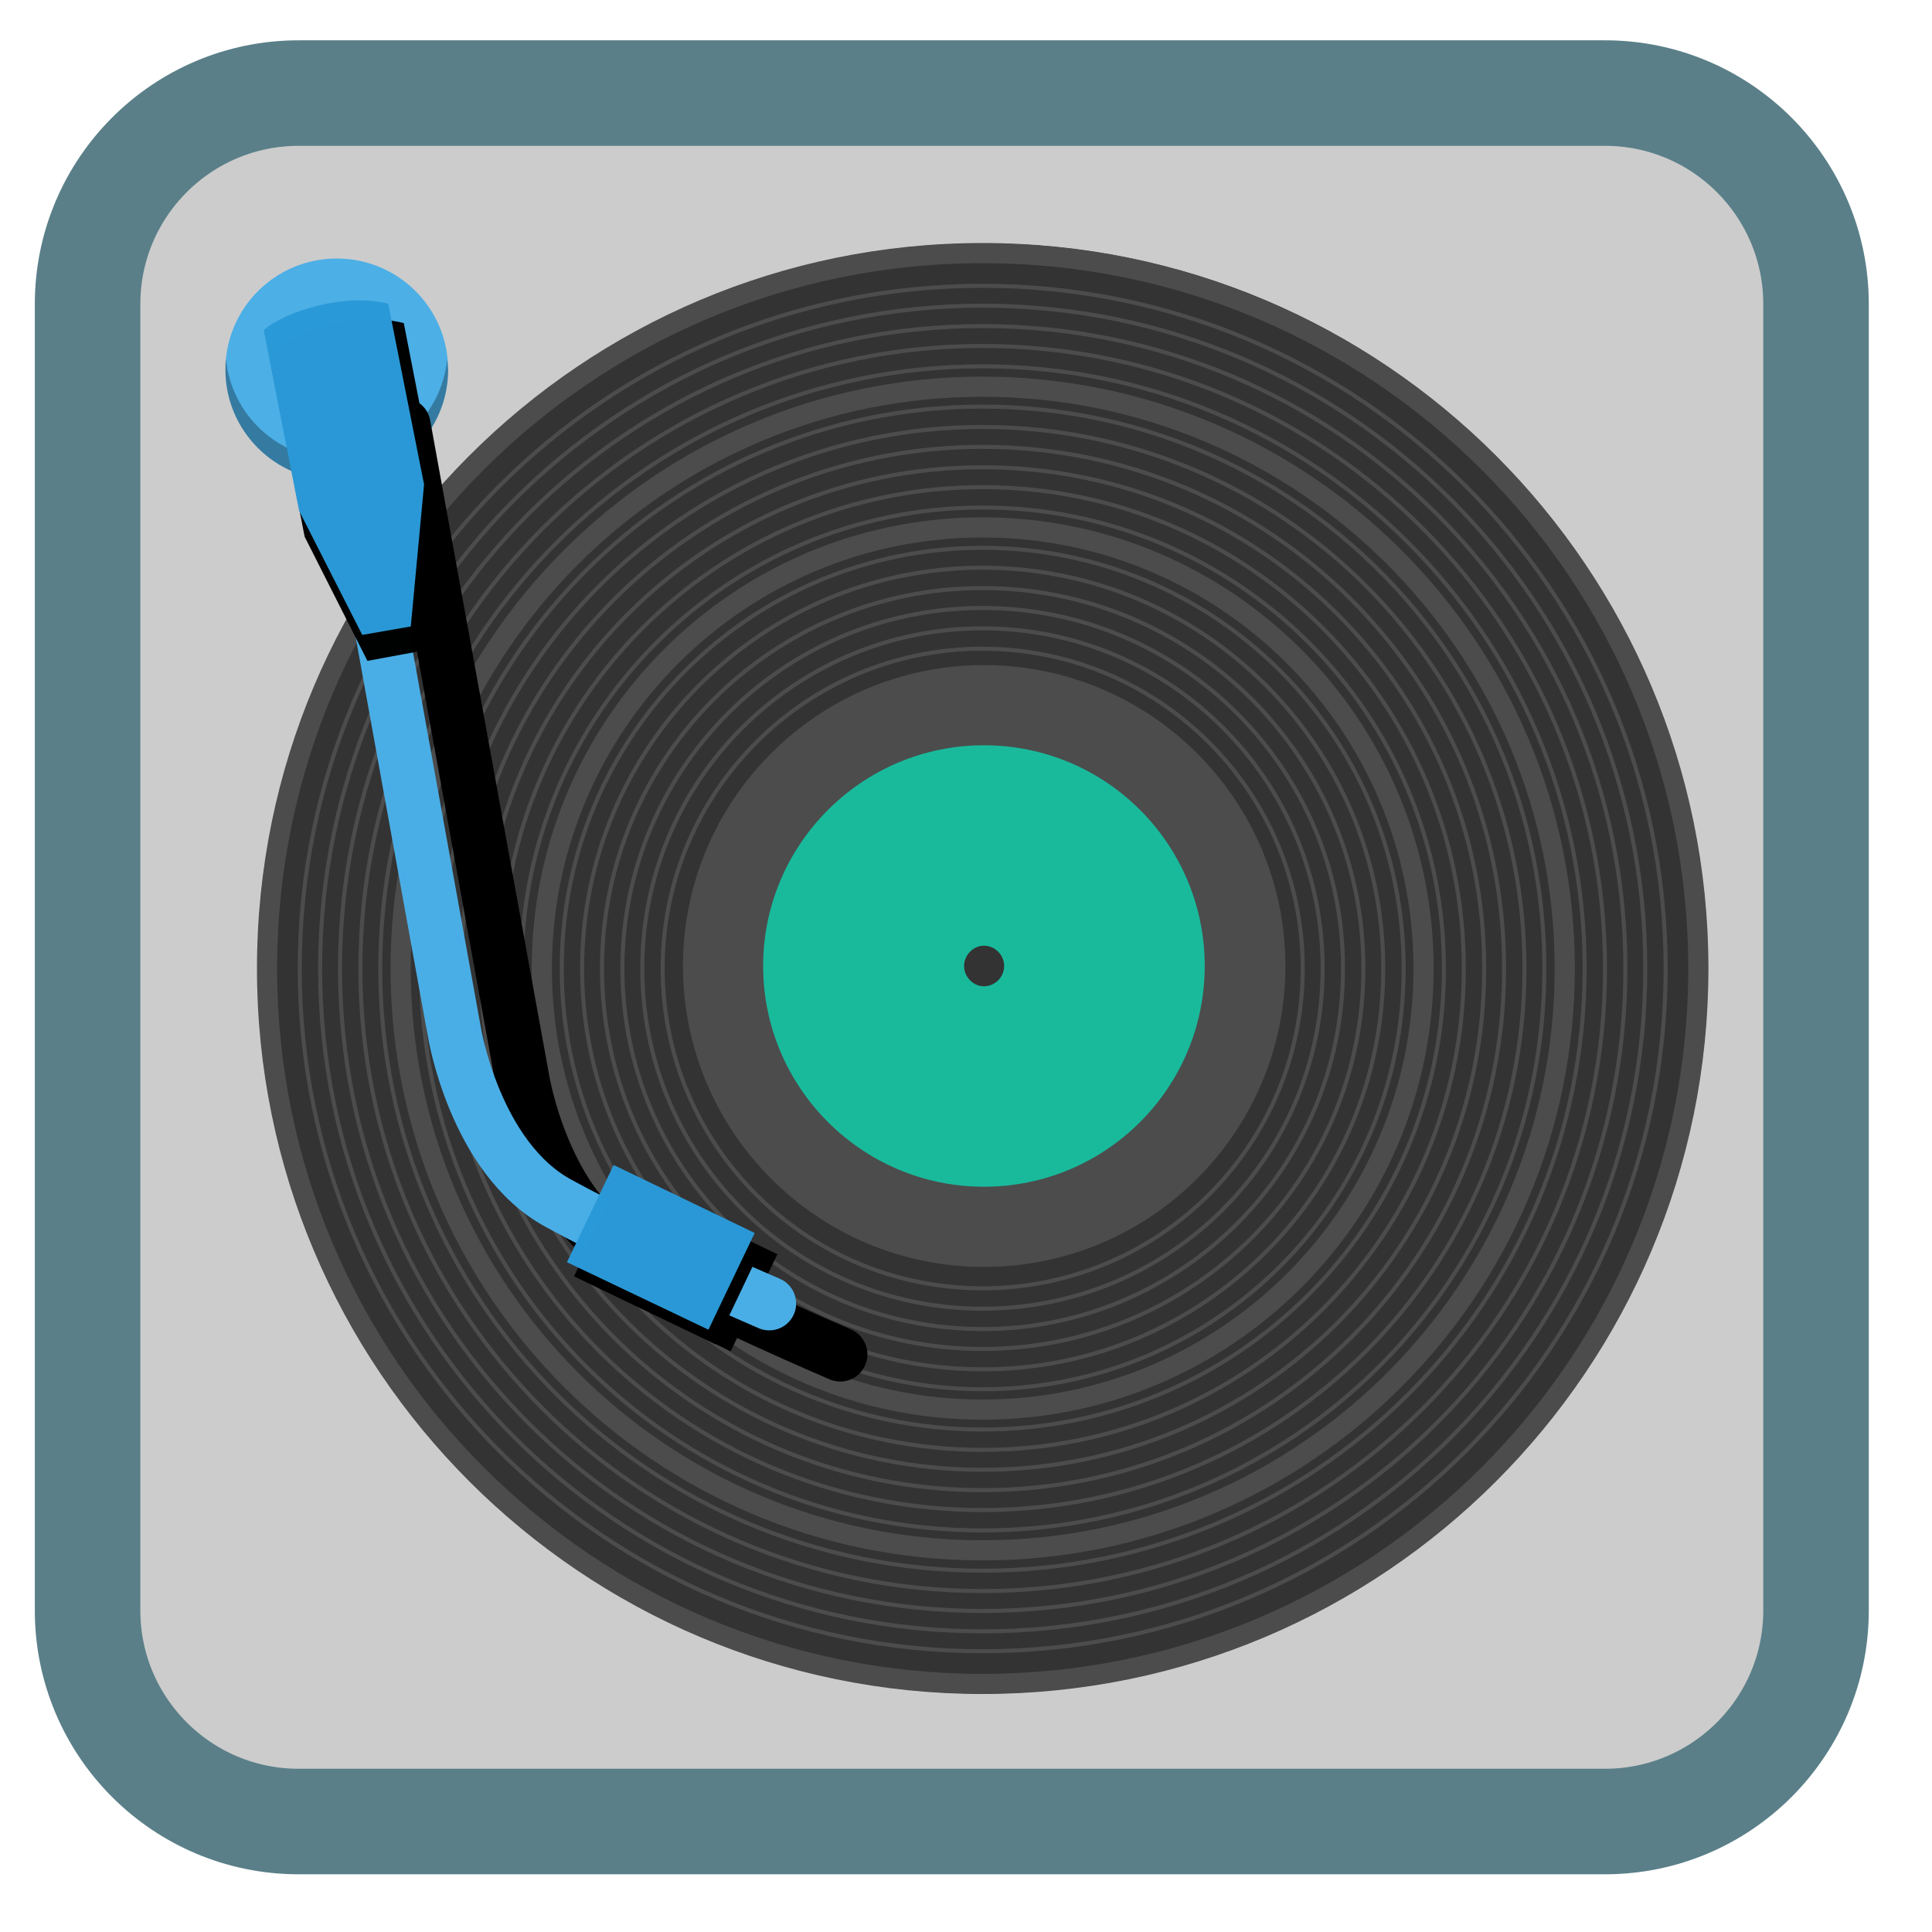 <?xml version="1.0" encoding="UTF-8"?>
<svg xmlns="http://www.w3.org/2000/svg" xmlns:xlink="http://www.w3.org/1999/xlink" width="16pt" height="16pt" viewBox="0 0 16 16" version="1.1">
<defs>
<clipPath id="clip1">
  <path d="M 0.586 0.438 L 10 0.438 L 10 14 L 0.586 14 Z M 0.586 0.438 "/>
</clipPath>
</defs>
<g id="surface1">
<path style="fill-rule:nonzero;fill:rgb(80%,80%,80%);fill-opacity:1;stroke-width:28.192;stroke-linecap:butt;stroke-linejoin:miter;stroke:rgb(35.294%,49.804%,53.333%);stroke-opacity:1;stroke-miterlimit:4;" d="M 294.643 58.059 L 643.643 58.059 C 674.768 58.059 700.018 83.309 700.018 114.434 L 700.018 463.434 C 700.018 494.559 674.768 519.809 643.643 519.809 L 294.643 519.809 C 263.518 519.809 238.268 494.559 238.268 463.434 L 238.268 114.434 C 238.268 83.309 263.518 58.059 294.643 58.059 Z M 294.643 58.059 " transform="matrix(0.031,0,0,0.031,-6.661,-1.029)"/>
<path style=" stroke:none;fill-rule:nonzero;fill:rgb(20%,20%,20%);fill-opacity:1;" d="M 14.133 8 C 14.133 11.305 11.453 13.984 8.148 13.984 C 4.848 13.984 2.168 11.305 2.168 8 C 2.168 4.695 4.848 2.016 8.148 2.016 C 11.453 2.016 14.133 4.695 14.133 8 Z M 14.133 8 "/>
<path style=" stroke:none;fill-rule:nonzero;fill:rgb(29.804%,29.804%,29.804%);fill-opacity:1;" d="M 10.645 8 C 10.645 9.375 9.527 10.492 8.148 10.492 C 6.773 10.492 5.656 9.375 5.656 8 C 5.656 6.625 6.773 5.508 8.148 5.508 C 9.527 5.508 10.645 6.625 10.645 8 Z M 10.645 8 "/>
<path style=" stroke:none;fill-rule:nonzero;fill:rgb(9.804%,72.941%,61.176%);fill-opacity:1;" d="M 9.977 8 C 9.977 9.008 9.16 9.828 8.148 9.828 C 7.141 9.828 6.32 9.008 6.32 8 C 6.32 6.992 7.141 6.172 8.148 6.172 C 9.16 6.172 9.977 6.992 9.977 8 Z M 9.977 8 "/>
<path style=" stroke:none;fill-rule:nonzero;fill:rgb(20%,20%,20%);fill-opacity:1;" d="M 8.316 8 C 8.316 8.09 8.242 8.168 8.148 8.168 C 8.059 8.168 7.984 8.09 7.984 8 C 7.984 7.91 8.059 7.832 8.148 7.832 C 8.242 7.832 8.316 7.91 8.316 8 Z M 8.316 8 "/>
<path style="fill:none;stroke-width:0.814;stroke-linecap:butt;stroke-linejoin:miter;stroke:rgb(29.804%,29.804%,29.804%);stroke-opacity:1;stroke-miterlimit:4;" d="M 82.092 116.362 C 82.092 197.037 16.633 262.401 -64.042 262.401 C -144.621 262.401 -210.08 197.037 -210.08 116.362 C -210.08 35.687 -144.621 -29.676 -64.042 -29.676 C 16.633 -29.676 82.092 35.687 82.092 116.362 Z M 82.092 116.362 " transform="matrix(0.041,0,0,0.041,10.762,3.25)"/>
<path style="fill:none;stroke-width:0.814;stroke-linecap:butt;stroke-linejoin:miter;stroke:rgb(29.804%,29.804%,29.804%);stroke-opacity:1;stroke-miterlimit:4;" d="M 73.958 116.362 C 73.958 192.539 12.135 254.266 -64.042 254.266 C -140.219 254.266 -201.946 192.539 -201.946 116.362 C -201.946 40.185 -140.219 -21.542 -64.042 -21.542 C 12.135 -21.542 73.958 40.185 73.958 116.362 Z M 73.958 116.362 " transform="matrix(0.041,0,0,0.041,10.762,3.25)"/>
<path style="fill:none;stroke-width:0.814;stroke-linecap:butt;stroke-linejoin:miter;stroke:rgb(29.804%,29.804%,29.804%);stroke-opacity:1;stroke-miterlimit:4;" d="M 69.843 116.362 C 69.843 190.243 9.934 250.247 -64.042 250.247 C -137.922 250.247 -197.831 190.243 -197.831 116.362 C -197.831 42.482 -137.922 -17.522 -64.042 -17.522 C 9.934 -17.522 69.843 42.482 69.843 116.362 Z M 69.843 116.362 " transform="matrix(0.041,0,0,0.041,10.762,3.25)"/>
<path style="fill:none;stroke-width:0.814;stroke-linecap:butt;stroke-linejoin:miter;stroke:rgb(29.804%,29.804%,29.804%);stroke-opacity:1;stroke-miterlimit:4;" d="M 65.823 116.362 C 65.823 188.042 7.638 246.132 -64.042 246.132 C -135.721 246.132 -193.811 188.042 -193.811 116.362 C -193.811 44.683 -135.721 -13.407 -64.042 -13.407 C 7.638 -13.407 65.823 44.683 65.823 116.362 Z M 65.823 116.362 " transform="matrix(0.041,0,0,0.041,10.762,3.25)"/>
<path style="fill:none;stroke-width:0.814;stroke-linecap:butt;stroke-linejoin:miter;stroke:rgb(29.804%,29.804%,29.804%);stroke-opacity:1;stroke-miterlimit:4;" d="M 61.708 116.362 C 61.708 185.745 5.436 242.112 -64.042 242.112 C -133.424 242.112 -189.696 185.745 -189.696 116.362 C -189.696 46.98 -133.424 -9.388 -64.042 -9.388 C 5.436 -9.388 61.708 46.98 61.708 116.362 Z M 61.708 116.362 " transform="matrix(0.041,0,0,0.041,10.762,3.25)"/>
<path style="fill:none;stroke-width:0.814;stroke-linecap:butt;stroke-linejoin:miter;stroke:rgb(29.804%,29.804%,29.804%);stroke-opacity:1;stroke-miterlimit:4;" d="M 57.593 116.362 C 57.593 183.544 3.14 237.997 -64.042 237.997 C -131.223 237.997 -185.677 183.544 -185.677 116.362 C -185.677 49.181 -131.223 -5.273 -64.042 -5.273 C 3.14 -5.273 57.593 49.181 57.593 116.362 Z M 57.593 116.362 " transform="matrix(0.041,0,0,0.041,10.762,3.25)"/>
<path style="fill:none;stroke-width:4.071;stroke-linecap:butt;stroke-linejoin:miter;stroke:rgb(29.804%,29.804%,29.804%);stroke-opacity:1;stroke-miterlimit:4;" d="M 53.574 116.362 C 53.574 181.247 0.939 233.882 -64.042 233.882 C -128.926 233.882 -181.562 181.247 -181.562 116.362 C -181.562 51.478 -128.926 -1.158 -64.042 -1.158 C 0.939 -1.158 53.574 51.478 53.574 116.362 Z M 53.574 116.362 " transform="matrix(0.041,0,0,0.041,10.762,3.25)"/>
<path style="fill:none;stroke-width:0.814;stroke-linecap:butt;stroke-linejoin:miter;stroke:rgb(29.804%,29.804%,29.804%);stroke-opacity:1;stroke-miterlimit:4;" d="M 49.458 116.362 C 49.458 179.046 -1.358 229.862 -64.042 229.862 C -126.725 229.862 -177.446 179.046 -177.446 116.362 C -177.446 53.679 -126.725 2.862 -64.042 2.862 C -1.358 2.862 49.458 53.679 49.458 116.362 Z M 49.458 116.362 " transform="matrix(0.041,0,0,0.041,10.762,3.25)"/>
<path style="fill:none;stroke-width:0.814;stroke-linecap:butt;stroke-linejoin:miter;stroke:rgb(29.804%,29.804%,29.804%);stroke-opacity:1;stroke-miterlimit:4;" d="M 45.439 116.362 C 45.439 176.749 -3.559 225.747 -64.042 225.747 C -124.429 225.747 -173.427 176.749 -173.427 116.362 C -173.427 55.975 -124.429 6.977 -64.042 6.977 C -3.559 6.977 45.439 55.975 45.439 116.362 Z M 45.439 116.362 " transform="matrix(0.041,0,0,0.041,10.762,3.25)"/>
<path style="fill:none;stroke-width:0.814;stroke-linecap:butt;stroke-linejoin:miter;stroke:rgb(29.804%,29.804%,29.804%);stroke-opacity:1;stroke-miterlimit:4;" d="M 41.324 116.362 C 41.324 174.548 -5.856 221.728 -64.042 221.728 C -122.227 221.728 -169.312 174.548 -169.312 116.362 C -169.312 58.177 -122.227 10.996 -64.042 10.996 C -5.856 10.996 41.324 58.177 41.324 116.362 Z M 41.324 116.362 " transform="matrix(0.041,0,0,0.041,10.762,3.25)"/>
<path style="fill:none;stroke-width:0.814;stroke-linecap:butt;stroke-linejoin:miter;stroke:rgb(29.804%,29.804%,29.804%);stroke-opacity:1;stroke-miterlimit:4;" d="M 37.305 116.362 C 37.305 172.347 -8.057 217.613 -64.042 217.613 C -119.931 217.613 -165.293 172.347 -165.293 116.362 C -165.293 60.378 -119.931 15.112 -64.042 15.112 C -8.057 15.112 37.305 60.378 37.305 116.362 Z M 37.305 116.362 " transform="matrix(0.041,0,0,0.041,10.762,3.25)"/>
<path style="fill:none;stroke-width:0.814;stroke-linecap:butt;stroke-linejoin:miter;stroke:rgb(29.804%,29.804%,29.804%);stroke-opacity:1;stroke-miterlimit:4;" d="M 33.189 116.362 C 33.189 170.05 -10.354 213.593 -64.042 213.593 C -117.73 213.593 -161.177 170.05 -161.177 116.362 C -161.177 62.674 -117.73 19.131 -64.042 19.131 C -10.354 19.131 33.189 62.674 33.189 116.362 Z M 33.189 116.362 " transform="matrix(0.041,0,0,0.041,10.762,3.25)"/>
<path style="fill:none;stroke-width:0.814;stroke-linecap:butt;stroke-linejoin:miter;stroke:rgb(29.804%,29.804%,29.804%);stroke-opacity:1;stroke-miterlimit:4;" d="M 29.17 116.362 C 29.17 167.753 -12.555 209.478 -64.042 209.478 C -115.433 209.478 -157.158 167.753 -157.158 116.362 C -157.158 64.971 -115.433 23.246 -64.042 23.246 C -12.555 23.246 29.17 64.971 29.17 116.362 Z M 29.17 116.362 " transform="matrix(0.041,0,0,0.041,10.762,3.25)"/>
<path style="fill:none;stroke-width:4.071;stroke-linecap:butt;stroke-linejoin:miter;stroke:rgb(29.804%,29.804%,29.804%);stroke-opacity:1;stroke-miterlimit:4;" d="M 25.055 116.362 C 25.055 165.552 -14.852 205.459 -64.042 205.459 C -113.232 205.459 -153.043 165.552 -153.043 116.362 C -153.043 67.172 -113.232 27.265 -64.042 27.265 C -14.852 27.265 25.055 67.172 25.055 116.362 Z M 25.055 116.362 " transform="matrix(0.041,0,0,0.041,10.762,3.25)"/>
<path style="fill:none;stroke-width:0.814;stroke-linecap:butt;stroke-linejoin:miter;stroke:rgb(29.804%,29.804%,29.804%);stroke-opacity:1;stroke-miterlimit:4;" d="M 21.036 116.362 C 21.036 163.351 -17.053 201.344 -64.042 201.344 C -110.935 201.344 -149.023 163.351 -149.023 116.362 C -149.023 69.373 -110.935 31.381 -64.042 31.381 C -17.053 31.381 21.036 69.373 21.036 116.362 Z M 21.036 116.362 " transform="matrix(0.041,0,0,0.041,10.762,3.25)"/>
<path style="fill:none;stroke-width:0.814;stroke-linecap:butt;stroke-linejoin:miter;stroke:rgb(29.804%,29.804%,29.804%);stroke-opacity:1;stroke-miterlimit:4;" d="M 16.92 116.362 C 16.92 161.054 -19.35 197.324 -64.042 197.324 C -108.734 197.324 -144.908 161.054 -144.908 116.362 C -144.908 71.67 -108.734 35.4 -64.042 35.4 C -19.35 35.4 16.92 71.67 16.92 116.362 Z M 16.92 116.362 " transform="matrix(0.041,0,0,0.041,10.762,3.25)"/>
<path style="fill:none;stroke-width:0.814;stroke-linecap:butt;stroke-linejoin:miter;stroke:rgb(29.804%,29.804%,29.804%);stroke-opacity:1;stroke-miterlimit:4;" d="M 12.901 116.362 C 12.901 158.853 -21.551 193.209 -64.042 193.209 C -106.437 193.209 -140.889 158.853 -140.889 116.362 C -140.889 73.871 -106.437 39.515 -64.042 39.515 C -21.551 39.515 12.901 73.871 12.901 116.362 Z M 12.901 116.362 " transform="matrix(0.041,0,0,0.041,10.762,3.25)"/>
<path style="fill:none;stroke-width:0.814;stroke-linecap:butt;stroke-linejoin:miter;stroke:rgb(29.804%,29.804%,29.804%);stroke-opacity:1;stroke-miterlimit:4;" d="M 8.786 116.362 C 8.786 156.556 -23.848 189.19 -64.042 189.19 C -104.236 189.19 -136.774 156.556 -136.774 116.362 C -136.774 76.168 -104.236 43.534 -64.042 43.534 C -23.848 43.534 8.786 76.168 8.786 116.362 Z M 8.786 116.362 " transform="matrix(0.041,0,0,0.041,10.762,3.25)"/>
<path style="fill:none;stroke-width:0.814;stroke-linecap:butt;stroke-linejoin:miter;stroke:rgb(29.804%,29.804%,29.804%);stroke-opacity:1;stroke-miterlimit:4;" d="M 4.671 116.362 C 4.671 154.355 -26.049 185.075 -64.042 185.075 C -101.939 185.075 -132.754 154.355 -132.754 116.362 C -132.754 78.369 -101.939 47.65 -64.042 47.65 C -26.049 47.65 4.671 78.369 4.671 116.362 Z M 4.671 116.362 " transform="matrix(0.041,0,0,0.041,10.762,3.25)"/>
<path style="fill:none;stroke-width:0.814;stroke-linecap:butt;stroke-linejoin:miter;stroke:rgb(29.804%,29.804%,29.804%);stroke-opacity:1;stroke-miterlimit:4;" d="M 0.651 116.362 C 0.651 152.058 -28.346 180.96 -64.042 180.96 C -99.738 180.96 -128.639 152.058 -128.639 116.362 C -128.639 80.666 -99.738 51.765 -64.042 51.765 C -28.346 51.765 0.651 80.666 0.651 116.362 Z M 0.651 116.362 " transform="matrix(0.041,0,0,0.041,10.762,3.25)"/>
<path style="fill:none;stroke-width:4.071;stroke-linecap:butt;stroke-linejoin:miter;stroke:rgb(29.804%,29.804%,29.804%);stroke-opacity:1;stroke-miterlimit:4;" d="M 80.561 116.362 C 80.561 196.176 15.868 260.869 -64.042 260.869 C -143.856 260.869 -208.549 196.176 -208.549 116.362 C -208.549 36.548 -143.856 -28.145 -64.042 -28.145 C 15.868 -28.145 80.561 36.548 80.561 116.362 Z M 80.561 116.362 " transform="matrix(0.041,0,0,0.041,10.762,3.25)"/>
<path style=" stroke:none;fill-rule:nonzero;fill:rgb(29.02%,68.235%,90.196%);fill-opacity:0.98;" d="M 3.711 3.062 C 3.711 3.57 3.297 3.98 2.789 3.98 C 2.281 3.98 1.867 3.57 1.867 3.062 C 1.867 2.551 2.281 2.141 2.789 2.141 C 3.297 2.141 3.711 2.551 3.711 3.062 Z M 3.711 3.062 "/>
<path style=" stroke:none;fill-rule:nonzero;fill:rgb(0%,0%,0%);fill-opacity:0.302;" d="M 1.871 2.969 C 1.867 3 1.867 3.031 1.867 3.062 C 1.867 3.57 2.281 3.98 2.789 3.98 C 3.297 3.98 3.711 3.57 3.711 3.062 C 3.707 3.031 3.707 3.004 3.703 2.977 C 3.656 3.445 3.262 3.805 2.789 3.805 C 2.312 3.805 1.914 3.441 1.871 2.969 Z M 1.871 2.969 "/>
<g clip-path="url(#clip1)" clip-rule="nonzero">
<path style="fill:none;stroke-width:15;stroke-linecap:round;stroke-linejoin:miter;stroke:rgb(0%,0%,0%);stroke-opacity:1;stroke-miterlimit:4;" d="M 722.07 354.238 L 754.86 534.714 C 754.86 534.714 760.545 570.149 783.948 582.974 C 807.35 595.666 842.652 610.739 842.652 610.739 " transform="matrix(0.03,0,0,0.03,-18.321,-7.106)"/>
</g>
<path style=" stroke:none;fill-rule:nonzero;fill:rgb(0%,0%,0%);fill-opacity:0.996;" d="M 4.879 10.629 L 5.266 9.824 L 6.438 10.387 L 6.051 11.191 Z M 4.879 10.629 "/>
<path style=" stroke:none;fill-rule:nonzero;fill:rgb(0%,0%,0%);fill-opacity:0.996;" d="M 2.312 2.895 L 2.605 4.395 L 3.125 5.422 L 3.531 5.348 L 3.637 4.176 L 3.344 2.676 C 2.992 2.582 2.484 2.738 2.312 2.895 Z M 2.312 2.895 "/>
<path style="fill:none;stroke-width:10.857;stroke-linecap:round;stroke-linejoin:miter;stroke:rgb(29.02%,68.235%,90.196%);stroke-opacity:1;stroke-miterlimit:4;" d="M -194.385 -1.732 L -170.747 128.995 C -170.747 128.995 -166.632 154.642 -149.598 163.829 C -132.659 173.112 -107.107 184.022 -107.107 184.022 " transform="matrix(0.041,0,0,0.041,10.762,3.25)"/>
<path style=" stroke:none;fill-rule:nonzero;fill:rgb(0%,0%,0%);fill-opacity:1;" d="M 4.754 10.57 L 5.141 9.766 L 6.309 10.328 L 5.926 11.133 Z M 4.754 10.57 "/>
<path style=" stroke:none;fill-rule:nonzero;fill:rgb(16.863%,60%,84.314%);fill-opacity:0.996;" d="M 4.695 10.453 L 5.082 9.648 L 6.25 10.211 L 5.867 11.012 Z M 4.695 10.453 "/>
<path style=" stroke:none;fill-rule:nonzero;fill:rgb(0%,0%,0%);fill-opacity:0.996;" d="M 2.23 2.949 L 2.523 4.445 L 3.043 5.473 L 3.449 5.398 L 3.555 4.227 L 3.262 2.73 C 2.91 2.633 2.402 2.789 2.23 2.949 Z M 2.23 2.949 "/>
<path style=" stroke:none;fill-rule:nonzero;fill:rgb(16.863%,60%,84.314%);fill-opacity:0.996;" d="M 2.184 2.734 L 2.477 4.23 L 3 5.258 L 3.402 5.188 L 3.512 4.012 L 3.215 2.516 C 2.863 2.422 2.359 2.578 2.184 2.734 Z M 2.184 2.734 "/>
</g>
</svg>
